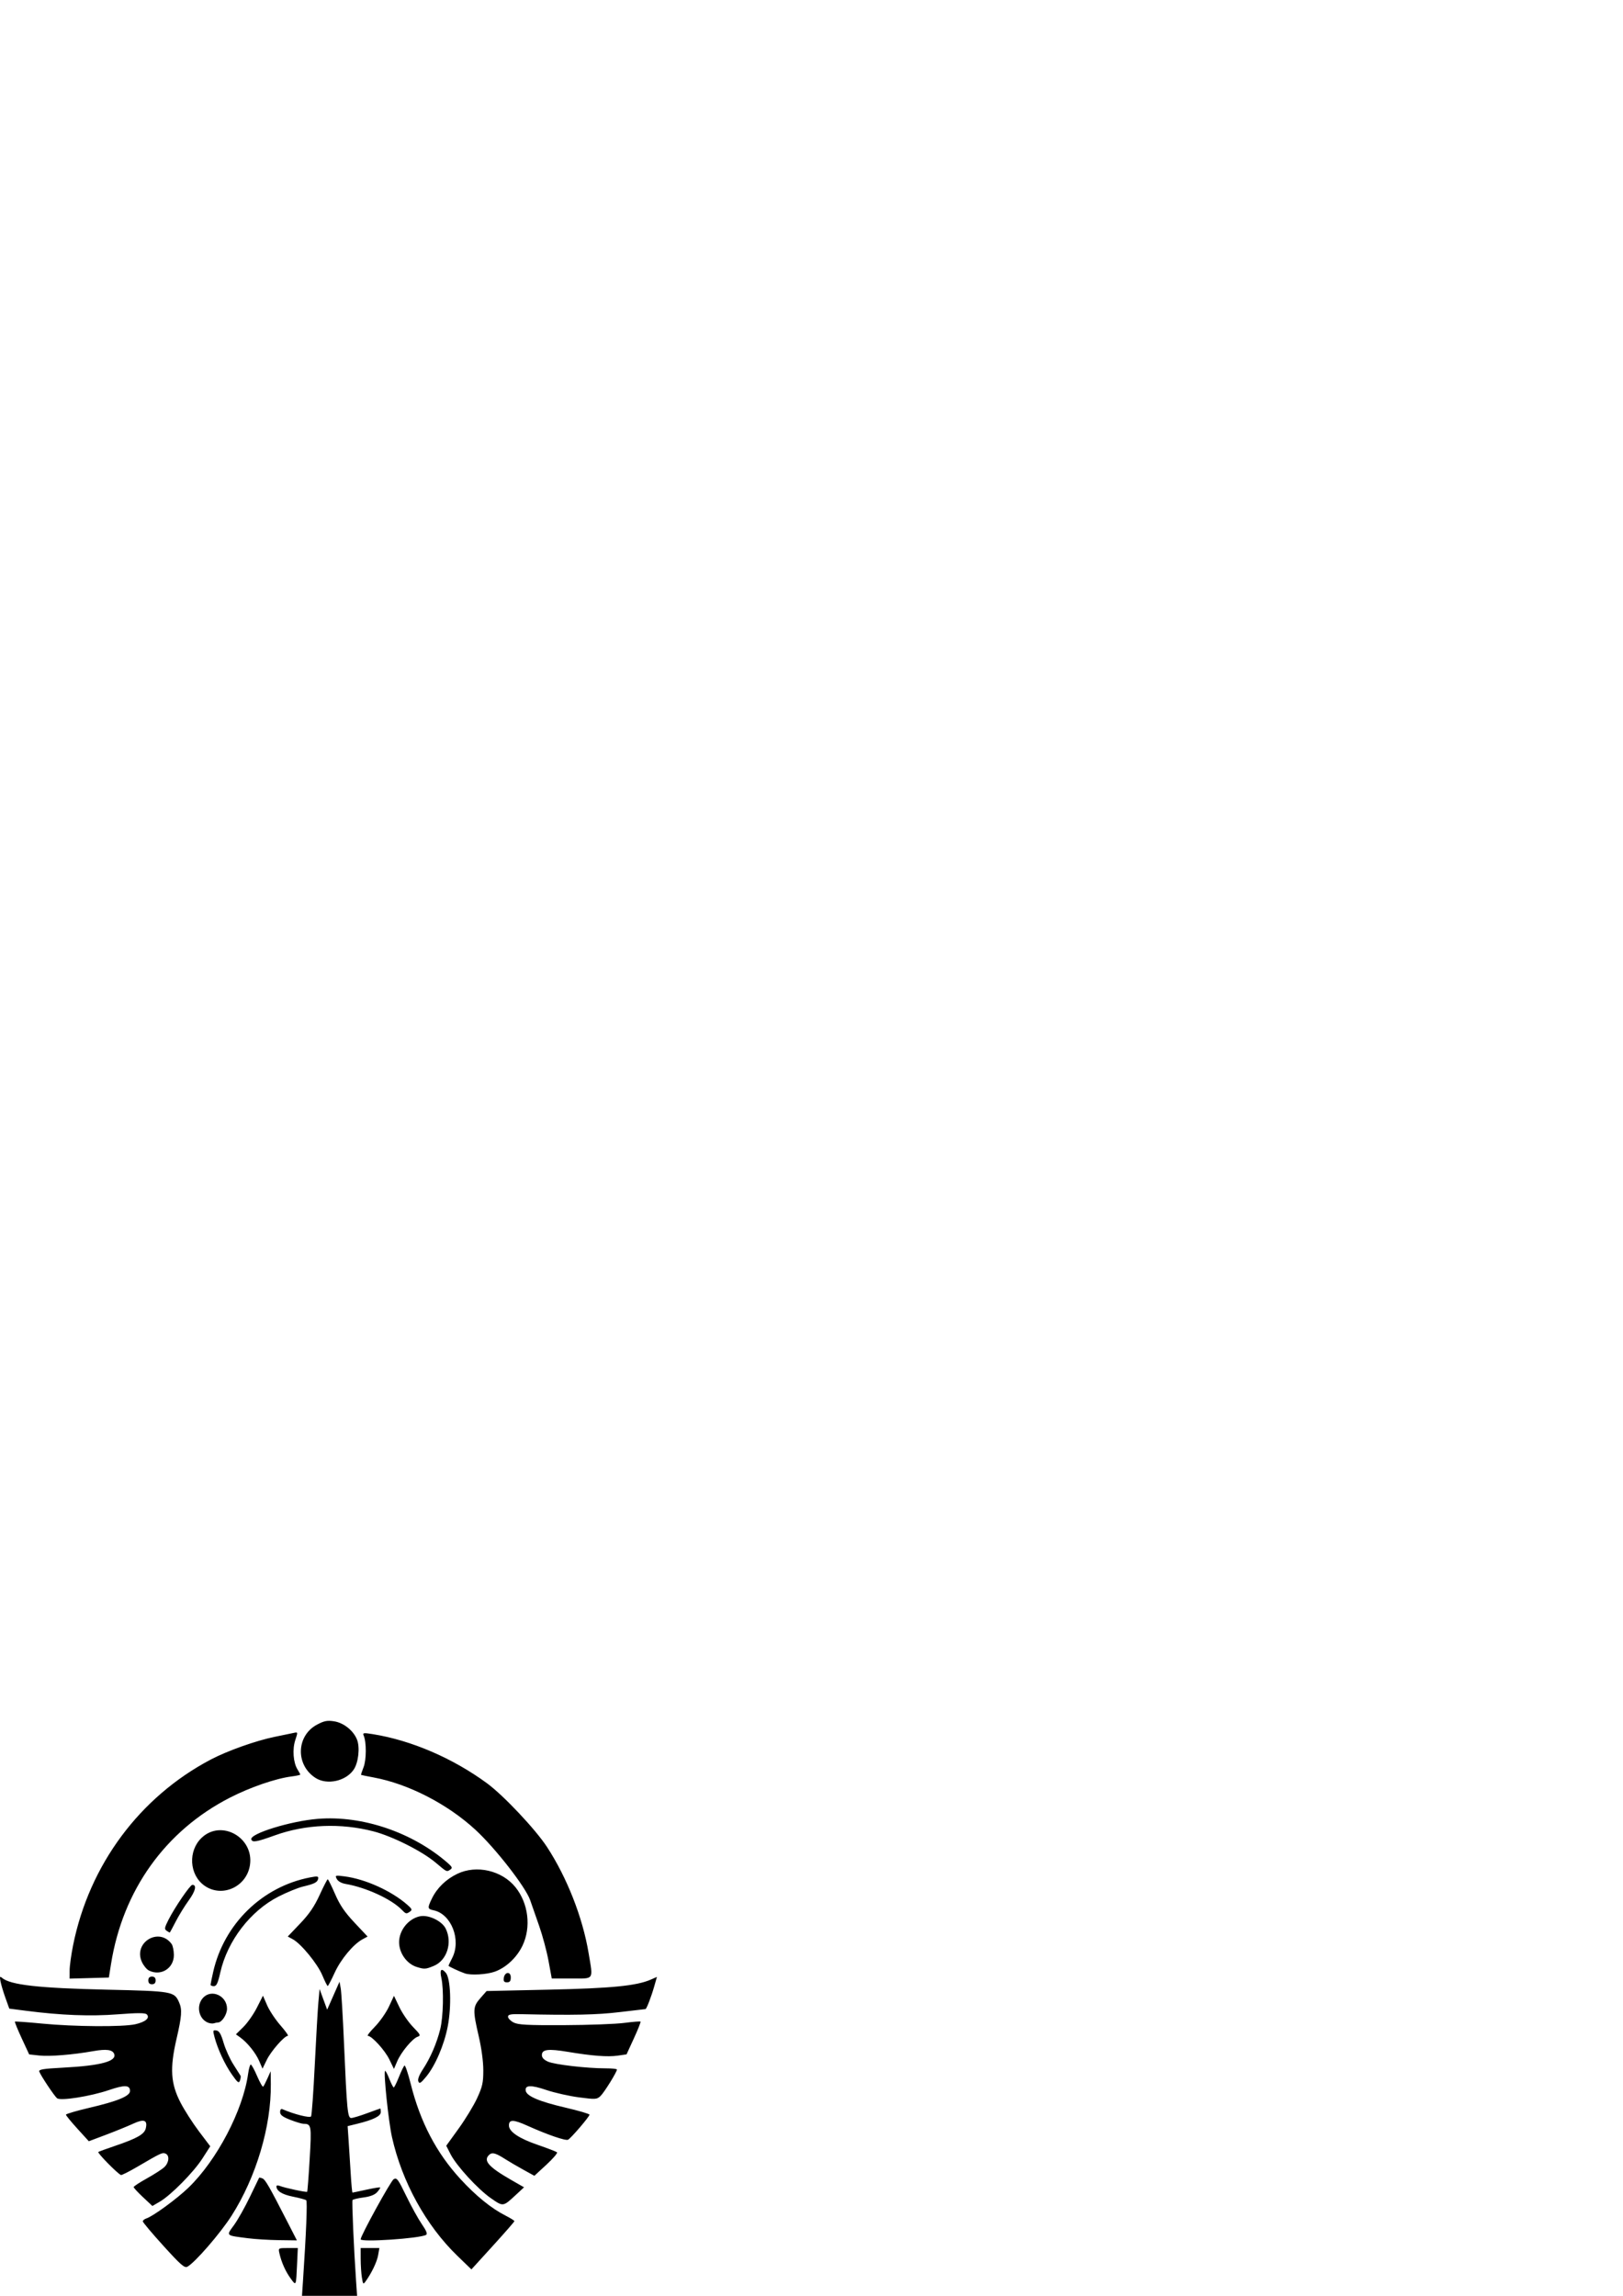 <?xml version="1.0" encoding="UTF-8" standalone="no"?>
<!-- Created with Inkscape (http://www.inkscape.org/) -->

<svg
   xmlns:dc="http://purl.org/dc/elements/1.1/"
   xmlns:cc="http://creativecommons.org/ns#"
   xmlns:rdf="http://www.w3.org/1999/02/22-rdf-syntax-ns#"
   xmlns:svg="http://www.w3.org/2000/svg"
   xmlns="http://www.w3.org/2000/svg"
   xmlns:sodipodi="http://sodipodi.sourceforge.net/DTD/sodipodi-0.dtd"
   xmlns:inkscape="http://www.inkscape.org/namespaces/inkscape"
   width="210mm"
   height="297mm"
   viewBox="0 0 210 297"
   version="1.1"
   id="svg8"
   inkscape:version="0.92.4 (5da689c313, 2019-01-14)"
   sodipodi:docname="stafinder_logo.svg">
  <defs
     id="defs2" />
  <sodipodi:namedview
     id="base"
     pagecolor="#ffffff"
     bordercolor="#666666"
     borderopacity="1.0"
     inkscape:pageopacity="0.0"
     inkscape:pageshadow="2"
     inkscape:zoom="6.52"
     inkscape:cx="161.89116"
     inkscape:cy="170.82268"
     inkscape:document-units="mm"
     inkscape:current-layer="layer2"
     showgrid="false"
     inkscape:window-width="3840"
     inkscape:window-height="2131"
     inkscape:window-x="0"
     inkscape:window-y="0"
     inkscape:window-maximized="1"
     showguides="true" />
  <g
     inkscape:label="Layer 1"
     inkscape:groupmode="layer"
     id="layer1"
     style="display:inline" />
  <g
     inkscape:groupmode="layer"
     id="layer2"
     inkscape:label="Layer 2"
     style="display:inline">
    <path
       style="display:inline;fill:#000000;stroke-width:1"
       d="m 39.203,295.084 c 0.417,-6.241 0.581,-10.308 0.421,-10.446 -0.101,-0.087 -0.876,-0.297 -1.723,-0.466 -1.401,-0.28 -2.132,-0.739 -2.132,-1.34 0,-0.125 0.187,-0.149 0.415,-0.055 0.612,0.253 3.461,0.863 3.558,0.762 0.046,-0.048 0.193,-1.95 0.326,-4.227 0.257,-4.369 0.225,-4.554 -0.796,-4.563 -0.223,-0.002 -0.996,-0.234 -1.717,-0.516 -0.994,-0.388 -1.312,-0.633 -1.312,-1.01 0,-0.302 0.116,-0.447 0.296,-0.368 1.499,0.657 3.567,1.177 3.711,0.934 0.091,-0.153 0.306,-3.145 0.477,-6.647 0.172,-3.503 0.382,-7.147 0.467,-8.099 l 0.155,-1.731 0.491,1.336 0.491,1.336 0.799,-1.809 0.799,-1.809 0.156,0.844 c 0.086,0.464 0.278,3.682 0.427,7.15 0.375,8.706 0.467,9.645 0.941,9.639 0.211,-0.003 1.13,-0.281 2.042,-0.617 0.912,-0.337 1.685,-0.612 1.717,-0.613 0.033,-4.9e-4 0.059,0.209 0.059,0.467 0,0.52 -0.96,0.996 -3.034,1.505 l -1.257,0.309 0.129,1.888 c 0.071,1.039 0.194,2.973 0.273,4.299 0.079,1.326 0.181,2.411 0.225,2.411 0.044,0 0.85,-0.169 1.79,-0.375 0.94,-0.206 1.745,-0.337 1.789,-0.291 0.044,0.046 -0.128,0.318 -0.383,0.604 -0.309,0.346 -0.902,0.577 -1.777,0.691 -0.722,0.094 -1.359,0.248 -1.415,0.342 -0.095,0.161 0.173,6.266 0.461,10.466 L 46.203,297 H 42.639 39.074 Z m -1.593,-0.324 c -0.664,-0.909 -1.191,-2.088 -1.458,-3.262 -0.154,-0.677 -0.149,-0.68 1.114,-0.68 h 1.268 l -0.094,2.04 c -0.135,2.939 -0.112,2.886 -0.83,1.902 z m 9.213,-0.134 c -0.084,-0.53 -0.154,-1.604 -0.155,-2.386 l -0.003,-1.422 h 1.211 1.211 l -0.162,0.927 c -0.152,0.865 -0.828,2.281 -1.612,3.375 -0.314,0.438 -0.347,0.404 -0.489,-0.495 z m -25.68,-4.093 c -1.466,-1.615 -2.665,-3.039 -2.665,-3.164 0,-0.125 0.208,-0.296 0.462,-0.38 0.882,-0.292 3.928,-2.519 5.442,-3.977 3.685,-3.552 7.066,-10.01 7.725,-14.758 0.09,-0.646 0.243,-1.175 0.341,-1.175 0.098,0 0.468,0.676 0.824,1.503 0.355,0.826 0.708,1.438 0.783,1.36 0.075,-0.079 0.324,-0.56 0.552,-1.07 l 0.415,-0.927 0.019,1.651 c 0.064,5.471 -1.898,12.057 -5.075,17.039 -1.454,2.28 -4.747,6.079 -5.722,6.602 -0.366,0.196 -0.861,-0.235 -3.1,-2.703 z m 38.037,1.295 c -4.058,-3.923 -7.169,-9.57 -8.463,-15.366 -0.449,-2.01 -1.109,-8.334 -0.893,-8.559 0.056,-0.058 0.301,0.399 0.544,1.017 0.243,0.618 0.503,1.124 0.577,1.125 0.074,4.9e-4 0.377,-0.611 0.674,-1.359 0.297,-0.748 0.621,-1.412 0.719,-1.476 0.098,-0.064 0.458,0.998 0.8,2.359 1.244,4.957 3.315,8.923 6.431,12.315 2.017,2.196 4.022,3.821 5.869,4.754 0.619,0.313 1.123,0.63 1.12,0.705 -0.003,0.075 -1.255,1.51 -2.783,3.188 l -2.778,3.052 z m -27.082,-2.275 c -2.956,-0.38 -2.851,-0.281 -1.814,-1.711 0.494,-0.682 1.417,-2.321 2.05,-3.644 0.634,-1.323 1.171,-2.436 1.194,-2.473 0.023,-0.037 0.213,6.9e-4 0.423,0.085 0.379,0.152 0.865,0.996 3.229,5.608 l 1.236,2.411 -2.33,-0.031 c -1.281,-0.017 -3.076,-0.127 -3.988,-0.245 z m 14.567,0.134 c 0,-0.467 3.906,-7.571 4.277,-7.778 0.402,-0.225 0.575,0.006 1.619,2.165 0.643,1.329 1.549,2.97 2.014,3.646 0.6,0.873 0.761,1.278 0.554,1.397 -0.805,0.464 -8.464,0.98 -8.464,0.57 z m -28.161,-5.444 c -0.666,-0.625 -1.21,-1.214 -1.21,-1.309 0,-0.095 0.773,-0.602 1.717,-1.126 0.944,-0.525 1.957,-1.179 2.25,-1.455 0.621,-0.584 0.702,-1.531 0.15,-1.752 -0.412,-0.165 -0.593,-0.08 -3.608,1.686 -1.088,0.637 -2.058,1.126 -2.155,1.085 -0.455,-0.19 -3.097,-2.883 -2.928,-2.984 0.106,-0.063 1.098,-0.423 2.206,-0.8 2.826,-0.962 3.753,-1.492 3.935,-2.246 0.26,-1.082 -0.222,-1.264 -1.625,-0.613 -0.684,0.317 -2.256,0.959 -3.494,1.426 l -2.25,0.848 -1.48,-1.626 c -0.814,-0.894 -1.48,-1.709 -1.48,-1.81 0,-0.101 1.359,-0.501 3.02,-0.889 3.676,-0.858 5.27,-1.516 5.27,-2.175 0,-0.783 -0.68,-0.816 -2.698,-0.129 -2.416,0.822 -6.288,1.435 -6.743,1.066 -0.352,-0.286 -2.103,-2.912 -2.301,-3.452 -0.099,-0.27 0.516,-0.371 3.084,-0.506 4.843,-0.254 6.959,-0.819 6.611,-1.766 -0.207,-0.562 -1.006,-0.672 -2.7,-0.371 -2.648,0.47 -5.64,0.713 -6.995,0.567 l -1.306,-0.141 -0.964,-2.08 c -0.53,-1.144 -0.926,-2.116 -0.878,-2.161 0.047,-0.044 1.631,0.069 3.52,0.253 4.156,0.404 10.434,0.448 12.053,0.086 1.318,-0.295 1.929,-0.817 1.491,-1.274 -0.2,-0.208 -1.17,-0.211 -3.768,-0.011 -3.549,0.273 -7.298,0.129 -11.842,-0.455 l -2.185,-0.281 -0.497,-1.386 c -0.273,-0.762 -0.56,-1.723 -0.638,-2.134 -0.118,-0.625 -0.086,-0.701 0.194,-0.463 1.087,0.922 4.702,1.329 13.6,1.531 8.502,0.194 8.694,0.228 9.32,1.661 0.402,0.922 0.342,1.752 -0.345,4.725 -0.877,3.795 -0.753,5.754 0.518,8.214 0.512,0.99 1.587,2.669 2.39,3.73 l 1.46,1.93 -1.017,1.583 c -1.145,1.782 -4.068,4.741 -5.513,5.583 l -0.957,0.557 -1.21,-1.136 z m 45.014,0.132 c -1.703,-1.187 -4.46,-4.199 -5.229,-5.71 l -0.549,-1.081 1.606,-2.223 c 0.883,-1.223 1.962,-2.999 2.397,-3.947 0.681,-1.484 0.791,-1.983 0.791,-3.586 -1.9e-4,-1.139 -0.23,-2.851 -0.592,-4.412 -0.786,-3.386 -0.767,-3.81 0.214,-4.927 l 0.805,-0.917 8.075,-0.178 c 8.11,-0.179 11.324,-0.496 13.166,-1.299 L 85,255.745 l -0.339,1.191 c -0.387,1.362 -1.007,2.972 -1.144,2.972 -0.051,0 -1.568,0.177 -3.372,0.393 -2.93,0.351 -5.92,0.413 -12.636,0.265 -1.431,-0.032 -1.776,0.032 -1.776,0.328 0,0.202 0.32,0.536 0.711,0.742 0.581,0.306 1.768,0.37 6.514,0.349 3.192,-0.014 6.709,-0.144 7.816,-0.289 1.107,-0.145 2.055,-0.22 2.105,-0.168 0.051,0.053 -0.336,1.028 -0.86,2.167 l -0.952,2.071 -1.141,0.163 c -1.312,0.188 -3.301,0.036 -6.471,-0.493 -2.531,-0.423 -3.34,-0.32 -3.34,0.423 0,0.338 0.264,0.618 0.804,0.853 0.867,0.378 5.024,0.86 7.427,0.86 0.814,1.2e-4 1.48,0.069 1.48,0.153 0,0.317 -1.655,2.982 -2.131,3.432 -0.465,0.439 -0.642,0.449 -2.795,0.167 -1.264,-0.166 -3.163,-0.595 -4.22,-0.954 -1.986,-0.674 -2.789,-0.642 -2.656,0.107 0.123,0.695 1.769,1.393 5.122,2.172 1.72,0.4 3.127,0.813 3.127,0.918 0,0.253 -2.406,3.063 -2.774,3.241 -0.327,0.157 -2.685,-0.655 -5.245,-1.808 -1.83,-0.824 -2.403,-0.834 -2.403,-0.039 0,0.805 1.289,1.674 3.722,2.51 1.275,0.438 2.399,0.872 2.498,0.966 0.099,0.093 -0.519,0.815 -1.374,1.604 l -1.555,1.434 -1.468,-0.811 c -0.807,-0.446 -1.841,-1.051 -2.297,-1.344 -1.205,-0.774 -1.677,-0.911 -2.043,-0.594 -0.874,0.757 -0.168,1.577 2.842,3.303 l 1.628,0.933 -1.036,0.962 c -1.689,1.568 -1.652,1.563 -3.25,0.449 z M 30.009,268.375 c -0.922,-1.312 -1.84,-3.286 -2.253,-4.846 -0.23,-0.869 -0.213,-0.927 0.241,-0.855 0.371,0.058 0.595,0.443 0.935,1.601 0.246,0.838 0.823,2.108 1.282,2.821 0.46,0.713 0.872,1.362 0.915,1.443 0.044,0.081 0.007,0.357 -0.083,0.614 -0.139,0.399 -0.292,0.284 -1.038,-0.778 z m 24.118,0.881 c -0.102,-0.268 0.111,-0.828 0.589,-1.553 0.976,-1.482 1.788,-3.359 2.243,-5.189 0.399,-1.603 0.478,-5.145 0.149,-6.626 -0.242,-1.087 -0.015,-1.358 0.571,-0.681 0.632,0.73 0.763,4.298 0.254,6.943 -0.464,2.412 -1.631,5.118 -2.818,6.537 -0.689,0.823 -0.854,0.919 -0.986,0.57 z m -20.592,-2.637 c -0.452,-1.047 -1.534,-2.388 -2.46,-3.051 l -0.55,-0.394 0.966,-0.953 c 0.532,-0.524 1.319,-1.649 1.751,-2.501 l 0.784,-1.547 0.538,1.242 c 0.296,0.683 1.072,1.853 1.725,2.598 0.653,0.746 1.083,1.356 0.955,1.356 -0.444,0 -2.169,1.966 -2.722,3.102 l -0.556,1.143 z m 16.843,-0.199 c -0.579,-1.193 -2.272,-3.051 -2.781,-3.051 -0.139,0 0.267,-0.529 0.902,-1.175 0.635,-0.646 1.452,-1.81 1.816,-2.587 l 0.661,-1.413 0.701,1.464 c 0.385,0.805 1.182,1.959 1.77,2.565 0.964,0.993 1.023,1.117 0.597,1.258 -0.665,0.22 -2.134,1.981 -2.643,3.168 l -0.428,0.998 z m -23.498,-4.769 c -1.207,-0.511 -1.521,-2.248 -0.584,-3.227 1.101,-1.149 3.079,-0.225 3.079,1.438 0,0.748 -0.674,1.777 -1.165,1.777 -0.12,0 -0.359,0.049 -0.533,0.108 -0.174,0.059 -0.532,0.016 -0.797,-0.096 z m 0.367,-4.896 c 0.002,-0.102 0.155,-0.853 0.34,-1.669 1.409,-6.203 6.34,-11.013 12.518,-12.209 0.964,-0.187 1.126,-0.163 1.066,0.157 -0.089,0.471 -0.469,0.669 -1.966,1.023 -0.651,0.154 -2.081,0.738 -3.177,1.298 -3.628,1.852 -6.597,5.72 -7.518,9.794 -0.319,1.413 -0.497,1.793 -0.836,1.793 -0.237,0 -0.429,-0.084 -0.427,-0.185 z m 14.46,-1.215 c -0.617,-1.486 -2.746,-4.087 -3.822,-4.668 l -0.652,-0.352 1.598,-1.674 c 1.181,-1.237 1.84,-2.203 2.526,-3.699 0.51,-1.114 0.981,-2.028 1.047,-2.032 0.065,-0.004 0.491,0.852 0.947,1.901 0.627,1.443 1.242,2.347 2.52,3.708 l 1.691,1.8 -0.658,0.355 c -1.191,0.643 -2.806,2.581 -3.601,4.322 -0.429,0.94 -0.834,1.713 -0.899,1.719 -0.065,0.005 -0.378,-0.617 -0.696,-1.382 z m -22.517,0.659 c 0,-0.33 0.158,-0.495 0.474,-0.495 0.316,0 0.474,0.165 0.474,0.495 0,0.33 -0.158,0.495 -0.474,0.495 -0.316,0 -0.474,-0.165 -0.474,-0.495 z m 45.995,-0.307 c 0.112,-0.822 0.905,-0.894 0.905,-0.083 0,0.479 -0.122,0.636 -0.49,0.636 -0.372,0 -0.472,-0.133 -0.415,-0.554 z m -56.176,-0.983 c 0.002,-0.583 0.207,-2.063 0.455,-3.291 2.097,-10.371 8.603,-19.139 17.798,-23.988 2.137,-1.127 5.867,-2.452 8.279,-2.942 1.104,-0.224 2.234,-0.458 2.511,-0.519 0.494,-0.109 0.497,-0.09 0.156,0.936 -0.396,1.192 -0.265,2.923 0.289,3.805 0.195,0.31 0.354,0.608 0.354,0.662 0,0.054 -0.506,0.162 -1.125,0.241 -2.061,0.263 -5.359,1.398 -7.994,2.751 -8.347,4.286 -13.837,11.964 -15.362,21.484 l -0.285,1.779 -2.539,0.07 -2.539,0.07 0.004,-1.059 z m 61.966,-1.229 c -0.229,-1.249 -0.773,-3.28 -1.207,-4.513 -0.435,-1.233 -0.961,-2.742 -1.17,-3.354 -0.574,-1.681 -4.513,-6.74 -7.102,-9.12 -3.618,-3.326 -8.668,-5.92 -13.133,-6.747 -0.868,-0.161 -1.606,-0.311 -1.64,-0.335 -0.034,-0.024 0.108,-0.467 0.315,-0.986 0.379,-0.948 0.389,-3.263 0.017,-4.105 -0.156,-0.353 -0.023,-0.373 1.199,-0.177 4.969,0.797 10.332,3.104 14.757,6.35 2.131,1.563 6.273,5.958 7.764,8.239 2.589,3.961 4.614,9.119 5.381,13.712 0.598,3.582 0.78,3.308 -2.203,3.308 h -2.56 z m -10.807,1.617 c -0.689,-0.234 -2.132,-0.905 -2.132,-0.991 0,-0.048 0.213,-0.502 0.474,-1.01 1.196,-2.329 -0.113,-5.689 -2.402,-6.167 -0.803,-0.168 -0.821,-0.3 -0.213,-1.545 0.664,-1.359 1.825,-2.481 3.291,-3.182 2.477,-1.184 5.76,-0.425 7.507,1.736 1.678,2.075 2.053,5.175 0.915,7.56 -0.737,1.544 -2.132,2.851 -3.602,3.374 -1.027,0.365 -3.073,0.485 -3.838,0.224 z M 19.261,254.913 c -0.286,-0.144 -0.693,-0.642 -0.904,-1.105 -1.143,-2.515 2.212,-4.548 3.844,-2.329 0.159,0.216 0.292,0.855 0.296,1.421 0.013,1.738 -1.687,2.795 -3.237,2.013 z m 34.663,-0.453 c -1.294,-0.405 -2.284,-1.795 -2.284,-3.208 0,-1.552 1.225,-3.061 2.724,-3.355 1.096,-0.215 2.817,0.615 3.3,1.59 0.902,1.82 0.173,4.119 -1.532,4.831 -1.048,0.438 -1.225,0.449 -2.207,0.142 z m -32.366,-4.688 c -0.307,-0.204 -0.275,-0.395 0.232,-1.398 0.819,-1.621 2.811,-4.54 3.098,-4.54 0.598,0 0.412,0.799 -0.47,2.014 -0.529,0.729 -1.288,1.965 -1.688,2.747 -0.4,0.782 -0.747,1.42 -0.772,1.418 -0.025,-0.002 -0.205,-0.11 -0.401,-0.24 z m 30.431,-2.709 c -1.348,-1.386 -4.619,-2.891 -7.274,-3.346 -0.538,-0.092 -0.985,-0.346 -1.139,-0.646 -0.243,-0.473 -0.2,-0.488 1.004,-0.332 2.692,0.347 6.063,1.872 8.126,3.677 0.597,0.523 0.654,0.661 0.355,0.871 -0.482,0.339 -0.537,0.327 -1.072,-0.223 z m -25.542,-3.13 c -1.964,-1.393 -2.14,-4.496 -0.352,-6.189 2.542,-2.407 6.761,-0.044 6.251,3.502 -0.409,2.848 -3.615,4.308 -5.9,2.687 z m 29.93,-2.965 c -1.754,-1.483 -5.589,-3.412 -8.053,-4.052 -4.244,-1.101 -8.776,-0.917 -12.762,0.518 -2.382,0.858 -2.905,0.948 -3.045,0.527 -0.244,-0.733 5.05,-2.374 8.593,-2.663 5.755,-0.47 12.265,1.737 16.807,5.697 0.594,0.518 0.652,0.659 0.355,0.86 -0.483,0.327 -0.428,0.352 -1.895,-0.887 z m -15.541,-10.958 c -2.625,-1.671 -2.517,-5.47 0.196,-6.908 0.913,-0.484 1.316,-0.561 2.201,-0.423 1.238,0.194 2.498,1.2 2.959,2.363 0.405,1.02 0.187,2.986 -0.432,3.893 -1.016,1.489 -3.442,2.019 -4.924,1.075 z"
       id="path880"
       inkscape:connector-curvature="0" />
  </g>
</svg>
